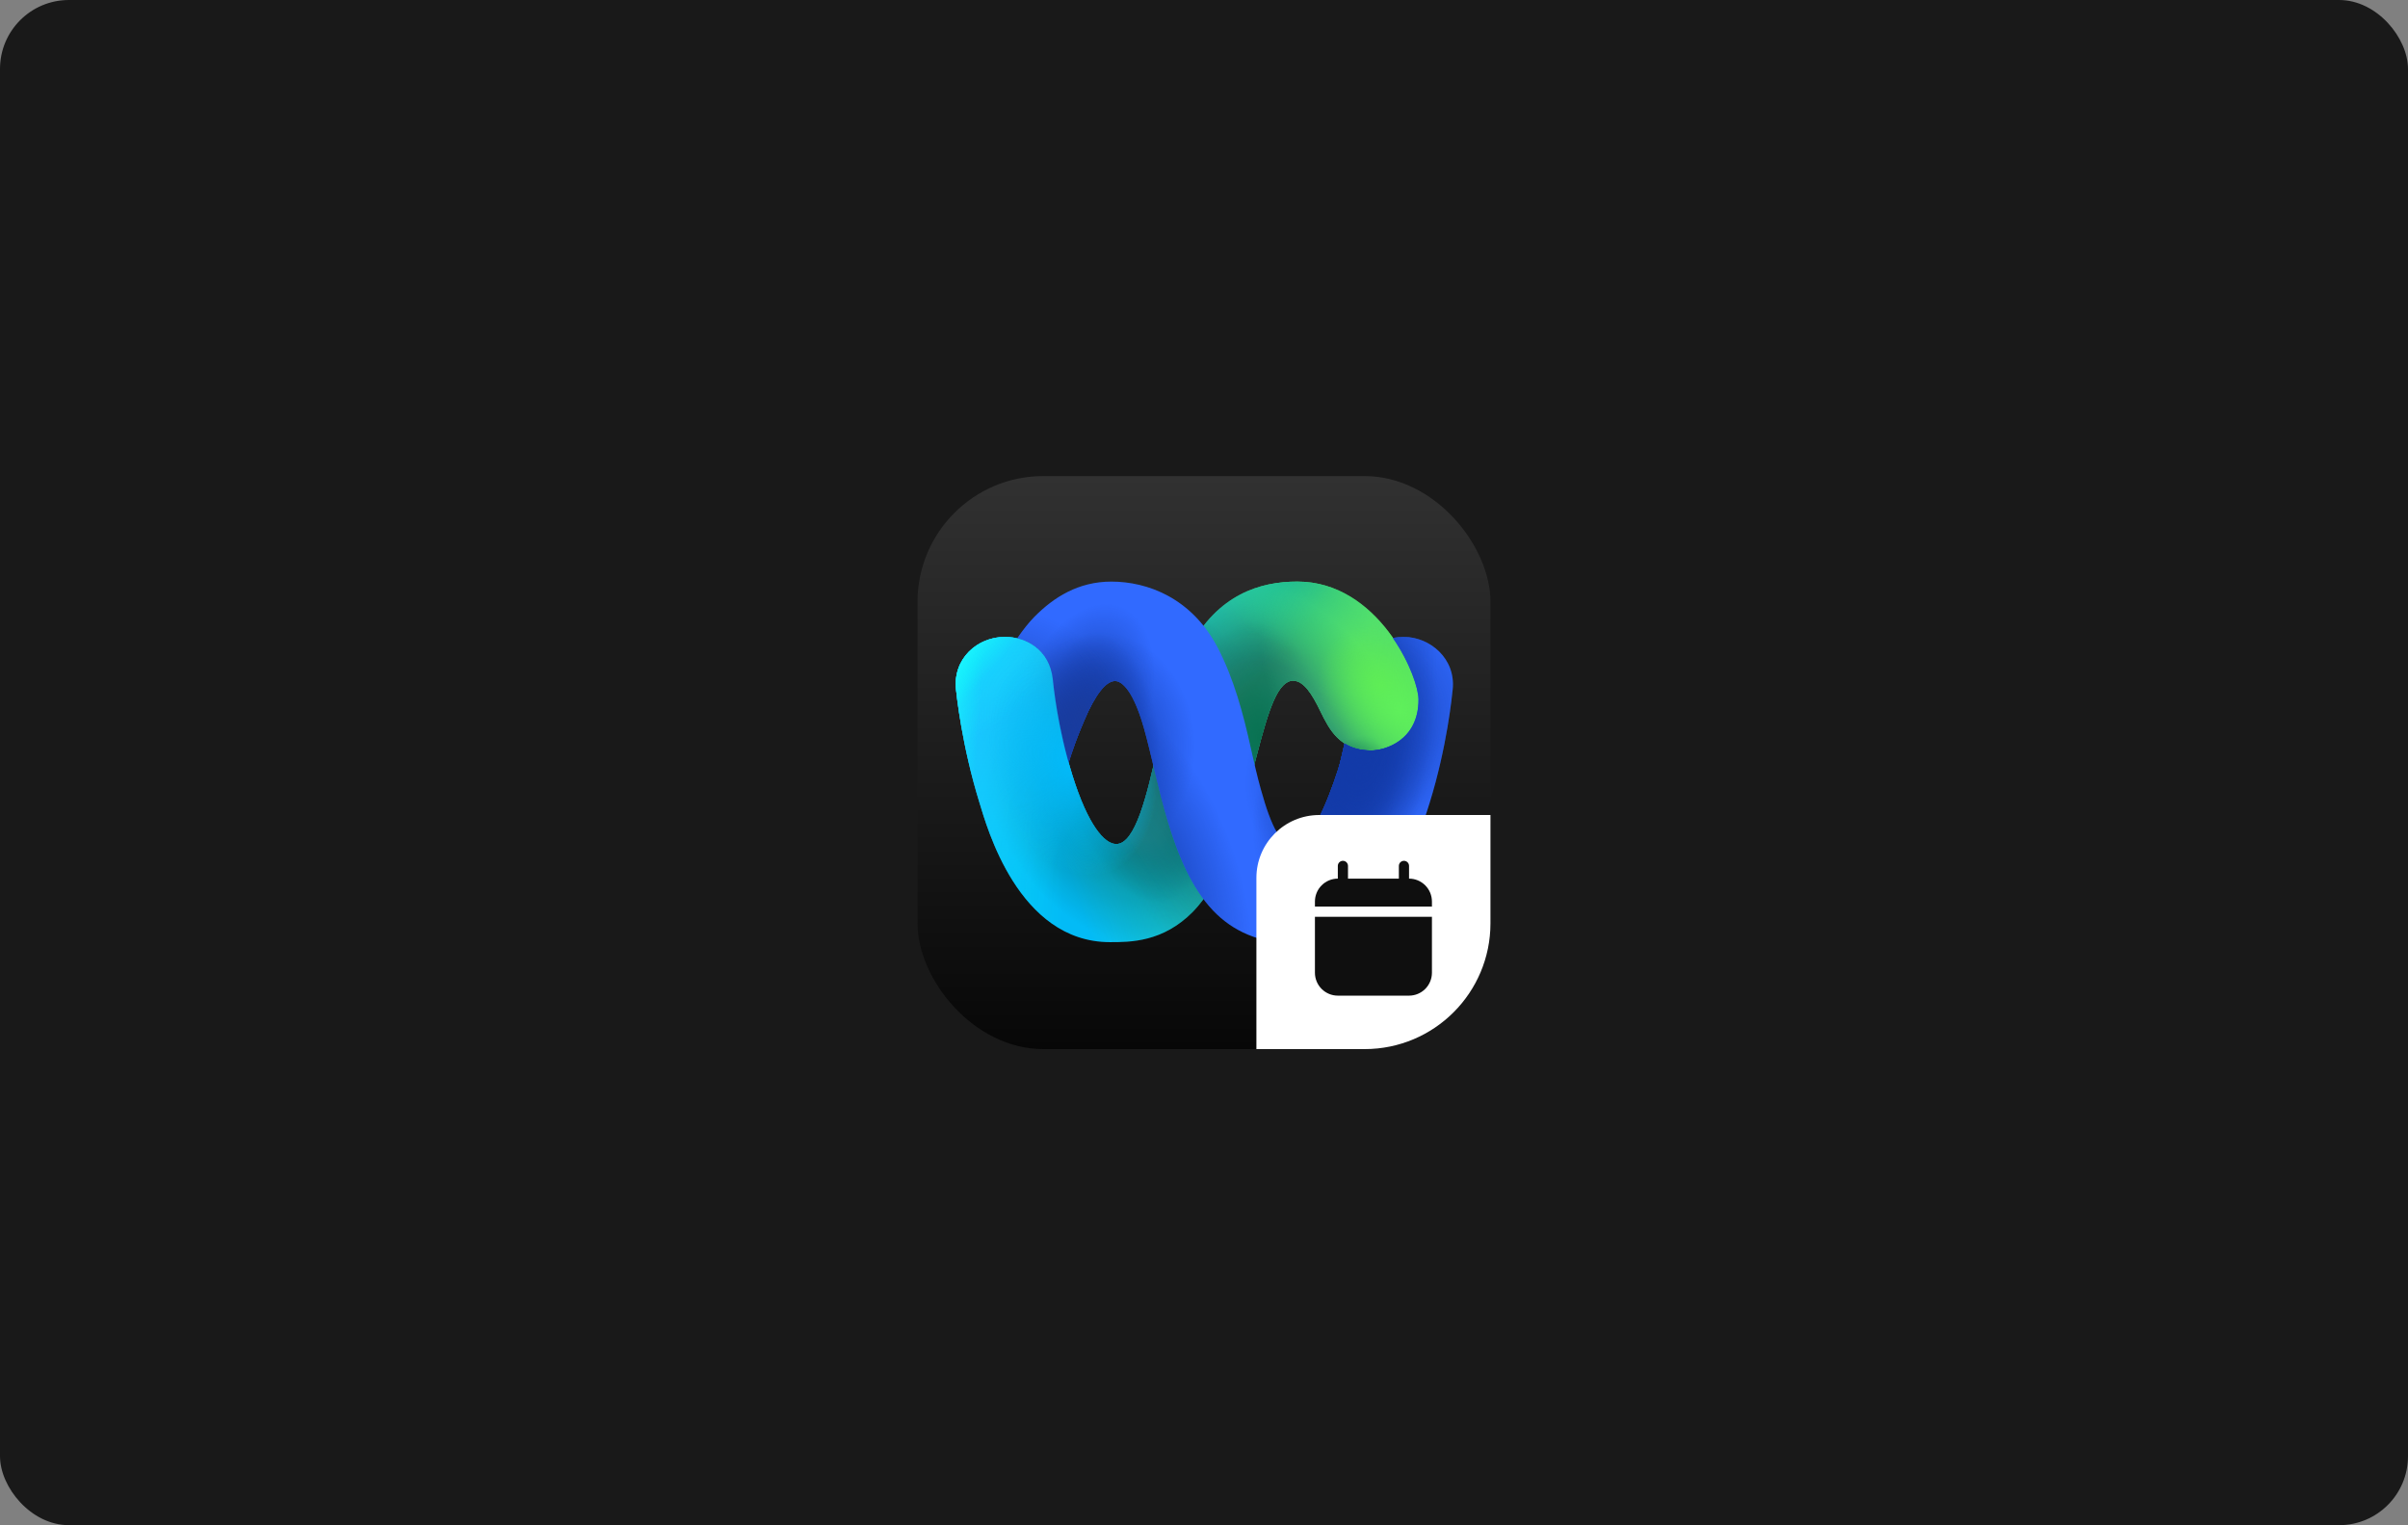 <svg width="559" height="354" viewBox="0 0 559 354" fill="none" xmlns="http://www.w3.org/2000/svg">
<rect x="0" y="0" width="559" height="354" fill="#808080" stroke="none"/>
<rect width="559" height="354" rx="16" fill="#191919"/>
<rect x="213" y="110.5" width="133" height="133" rx="29.195" fill="url(#paint0_linear_1821_6735)"/>
<g clip-path="url(#clip0_1821_6735)">
<path d="M257.682 218.676C236.309 218.676 229.034 191.645 227.404 186.387C223.311 173.183 222.066 161.289 221.935 160.04C221.175 152.838 226.951 147.826 233.291 147.826C238.092 147.826 243.663 150.699 244.401 157.671C244.529 158.844 245.505 168.958 248.957 179.978C252.56 191.479 256.383 195.902 259.135 195.902C263.58 195.902 266.292 184.485 268.69 173.614C270.456 165.605 272.366 157.534 276.135 150.366C282.694 137.894 292.604 134.991 301.166 134.991C319.94 134.991 329.335 156.743 329.335 162.378C329.335 171.796 321.654 174.198 318.325 174.198C311.044 174.198 308.575 169.319 306.498 165.043C304.629 161.195 302.677 157.996 300.154 157.996C299.324 157.996 298.556 158.416 297.845 159.139C291.573 165.514 289.47 198.863 276.93 211.61C269.977 218.676 262.413 218.676 257.682 218.676Z" fill="url(#paint1_linear_1821_6735)"/>
<path d="M257.682 218.676C236.309 218.676 229.034 191.645 227.404 186.387C223.311 173.183 222.066 161.289 221.935 160.04C221.175 152.838 226.951 147.826 233.291 147.826C238.092 147.826 243.663 150.699 244.401 157.671C244.529 158.844 245.505 168.958 248.957 179.978C252.56 191.479 256.383 195.902 259.135 195.902C263.58 195.902 266.292 184.485 268.69 173.614C270.456 165.605 272.366 157.534 276.135 150.366C282.694 137.894 292.604 134.991 301.166 134.991C319.94 134.991 329.335 156.743 329.335 162.378C329.335 171.796 321.654 174.198 318.325 174.198C311.044 174.198 308.575 169.319 306.498 165.043C304.629 161.195 302.677 157.996 300.154 157.996C299.324 157.996 298.556 158.416 297.845 159.139C291.573 165.514 289.47 198.863 276.93 211.61C269.977 218.676 262.413 218.676 257.682 218.676Z" fill="url(#paint2_radial_1821_6735)"/>
<path d="M257.682 218.676C236.309 218.676 229.034 191.645 227.404 186.387C223.311 173.183 222.066 161.289 221.935 160.04C221.175 152.838 226.951 147.826 233.291 147.826C238.092 147.826 243.663 150.699 244.401 157.671C244.529 158.844 245.505 168.958 248.957 179.978C252.56 191.479 256.383 195.902 259.135 195.902C263.58 195.902 266.292 184.485 268.69 173.614C270.456 165.605 272.366 157.534 276.135 150.366C282.694 137.894 292.604 134.991 301.166 134.991C319.94 134.991 329.335 156.743 329.335 162.378C329.335 171.796 321.654 174.198 318.325 174.198C311.044 174.198 308.575 169.319 306.498 165.043C304.629 161.195 302.677 157.996 300.154 157.996C299.324 157.996 298.556 158.416 297.845 159.139C291.573 165.514 289.47 198.863 276.93 211.61C269.977 218.676 262.413 218.676 257.682 218.676Z" fill="url(#paint3_radial_1821_6735)"/>
<path d="M257.682 218.676C236.309 218.676 229.034 191.645 227.404 186.387C223.311 173.183 222.066 161.289 221.935 160.04C221.175 152.838 226.951 147.826 233.291 147.826C238.092 147.826 243.663 150.699 244.401 157.671C244.529 158.844 245.505 168.958 248.957 179.978C252.56 191.479 256.383 195.902 259.135 195.902C263.58 195.902 266.292 184.485 268.69 173.614C270.456 165.605 272.366 157.534 276.135 150.366C282.694 137.894 292.604 134.991 301.166 134.991C319.94 134.991 329.335 156.743 329.335 162.378C329.335 171.796 321.654 174.198 318.325 174.198C311.044 174.198 308.575 169.319 306.498 165.043C304.629 161.195 302.677 157.996 300.154 157.996C299.324 157.996 298.556 158.416 297.845 159.139C291.573 165.514 289.47 198.863 276.93 211.61C269.977 218.676 262.413 218.676 257.682 218.676Z" fill="url(#paint4_radial_1821_6735)"/>
<path d="M257.682 218.676C236.309 218.676 229.034 191.645 227.404 186.387C223.311 173.183 222.066 161.289 221.935 160.04C221.175 152.838 226.951 147.826 233.291 147.826C238.092 147.826 243.663 150.699 244.401 157.671C244.529 158.844 245.505 168.958 248.957 179.978C252.56 191.479 256.383 195.902 259.135 195.902C263.58 195.902 266.292 184.485 268.69 173.614C270.456 165.605 272.366 157.534 276.135 150.366C282.694 137.894 292.604 134.991 301.166 134.991C319.94 134.991 329.335 156.743 329.335 162.378C329.335 171.796 321.654 174.198 318.325 174.198C311.044 174.198 308.575 169.319 306.498 165.043C304.629 161.195 302.677 157.996 300.154 157.996C299.324 157.996 298.556 158.416 297.845 159.139C291.573 165.514 289.47 198.863 276.93 211.61C269.977 218.676 262.413 218.676 257.682 218.676Z" fill="url(#paint5_radial_1821_6735)"/>
<path d="M257.682 218.676C236.309 218.676 229.034 191.645 227.404 186.387C223.311 173.183 222.066 161.289 221.935 160.04C221.175 152.838 226.951 147.826 233.291 147.826C238.092 147.826 243.663 150.699 244.401 157.671C244.529 158.844 245.505 168.958 248.957 179.978C252.56 191.479 256.383 195.902 259.135 195.902C263.58 195.902 266.292 184.485 268.69 173.614C270.456 165.605 272.366 157.534 276.135 150.366C282.694 137.894 292.604 134.991 301.166 134.991C319.94 134.991 329.335 156.743 329.335 162.378C329.335 171.796 321.654 174.198 318.325 174.198C311.044 174.198 308.575 169.319 306.498 165.043C304.629 161.195 302.677 157.996 300.154 157.996C299.324 157.996 298.556 158.416 297.845 159.139C291.573 165.514 289.47 198.863 276.93 211.61C269.977 218.676 262.413 218.676 257.682 218.676Z" fill="url(#paint6_radial_1821_6735)"/>
<path d="M257.682 218.676C236.309 218.676 229.034 191.645 227.404 186.387C223.311 173.183 222.066 161.289 221.935 160.04C221.175 152.838 226.951 147.826 233.291 147.826C238.092 147.826 243.663 150.699 244.401 157.671C244.529 158.844 245.505 168.958 248.957 179.978C252.56 191.479 256.383 195.902 259.135 195.902C263.58 195.902 266.292 184.485 268.69 173.614C270.456 165.605 272.366 157.534 276.135 150.366C282.694 137.894 292.604 134.991 301.166 134.991C319.94 134.991 329.335 156.743 329.335 162.378C329.335 171.796 321.654 174.198 318.325 174.198C311.044 174.198 308.575 169.319 306.498 165.043C304.629 161.195 302.677 157.996 300.154 157.996C299.324 157.996 298.556 158.416 297.845 159.139C291.573 165.514 289.47 198.863 276.93 211.61C269.977 218.676 262.413 218.676 257.682 218.676Z" fill="url(#paint7_radial_1821_6735)"/>
<path d="M257.682 218.676C236.309 218.676 229.034 191.645 227.404 186.387C223.311 173.183 222.066 161.289 221.935 160.04C221.175 152.838 226.951 147.826 233.291 147.826C238.092 147.826 243.663 150.699 244.401 157.671C244.529 158.844 245.505 168.958 248.957 179.978C252.56 191.479 256.383 195.902 259.135 195.902C263.58 195.902 266.292 184.485 268.69 173.614C270.456 165.605 272.366 157.534 276.135 150.366C282.694 137.894 292.604 134.991 301.166 134.991C319.94 134.991 329.335 156.743 329.335 162.378C329.335 171.796 321.654 174.198 318.325 174.198C311.044 174.198 308.575 169.319 306.498 165.043C304.629 161.195 302.677 157.996 300.154 157.996C299.324 157.996 298.556 158.416 297.845 159.139C291.573 165.514 289.47 198.863 276.93 211.61C269.977 218.676 262.413 218.676 257.682 218.676Z" fill="url(#paint8_linear_1821_6735)"/>
<path d="M257.682 218.676C236.309 218.676 229.034 191.645 227.404 186.387C223.311 173.183 222.066 161.289 221.935 160.04C221.175 152.838 226.951 147.826 233.291 147.826C238.092 147.826 243.663 150.699 244.401 157.671C244.529 158.844 245.505 168.958 248.957 179.978C252.56 191.479 256.383 195.902 259.135 195.902C263.58 195.902 266.292 184.485 268.69 173.614C270.456 165.605 272.366 157.534 276.135 150.366C282.694 137.894 292.604 134.991 301.166 134.991C319.94 134.991 329.335 156.743 329.335 162.378C329.335 171.796 321.654 174.198 318.325 174.198C311.044 174.198 308.575 169.319 306.498 165.043C304.629 161.195 302.677 157.996 300.154 157.996C299.324 157.996 298.556 158.416 297.845 159.139C291.573 165.514 289.47 198.863 276.93 211.61C269.977 218.676 262.413 218.676 257.682 218.676Z" fill="url(#paint9_radial_1821_6735)"/>
<path d="M301.167 134.991C292.606 134.991 282.695 137.894 276.137 150.366C272.367 157.534 270.458 165.605 268.691 173.614C268.11 176.25 267.51 178.917 266.872 181.446V217.683C270.111 216.767 273.592 215.003 276.931 211.61C289.471 198.863 291.575 165.514 297.847 159.139C298.557 158.416 299.326 157.996 300.155 157.996C302.678 157.996 304.63 161.195 306.499 165.043C308.577 169.319 311.045 174.198 318.327 174.198C321.656 174.198 329.337 171.796 329.337 162.378C329.337 156.743 319.941 134.991 301.167 134.991Z" fill="url(#paint10_radial_1821_6735)"/>
<path d="M257.682 218.676C236.309 218.676 229.034 191.645 227.404 186.387C223.311 173.183 222.066 161.289 221.935 160.04C221.175 152.838 226.951 147.826 233.291 147.826C238.092 147.826 243.663 150.699 244.401 157.671C244.529 158.844 245.505 168.958 248.957 179.978C252.56 191.479 256.383 195.902 259.135 195.902C263.58 195.902 266.292 184.485 268.69 173.614C270.456 165.605 272.366 157.534 276.135 150.366C282.694 137.894 292.604 134.991 301.166 134.991C319.94 134.991 329.335 156.743 329.335 162.378C329.335 171.796 321.654 174.198 318.325 174.198C311.044 174.198 308.575 169.319 306.498 165.043C304.629 161.195 302.677 157.996 300.154 157.996C299.324 157.996 298.556 158.416 297.845 159.139C291.573 165.514 289.47 198.863 276.93 211.61C269.977 218.676 262.413 218.676 257.682 218.676Z" fill="url(#paint11_radial_1821_6735)"/>
<path d="M257.682 218.676C236.309 218.676 229.034 191.645 227.404 186.387C223.311 173.183 222.066 161.289 221.935 160.04C221.175 152.838 226.951 147.826 233.291 147.826C238.092 147.826 243.663 150.699 244.401 157.671C244.529 158.844 245.505 168.958 248.957 179.978C252.56 191.479 256.383 195.902 259.135 195.902C263.58 195.902 266.292 184.485 268.69 173.614C270.456 165.605 272.366 157.534 276.135 150.366C282.694 137.894 292.604 134.991 301.166 134.991C319.94 134.991 329.335 156.743 329.335 162.378C329.335 171.796 321.654 174.198 318.325 174.198C311.044 174.198 308.575 169.319 306.498 165.043C304.629 161.195 302.677 157.996 300.154 157.996C299.324 157.996 298.556 158.416 297.845 159.139C291.573 165.514 289.47 198.863 276.93 211.61C269.977 218.676 262.413 218.676 257.682 218.676Z" fill="url(#paint12_radial_1821_6735)"/>
<path d="M257.682 218.676C236.309 218.676 229.034 191.645 227.404 186.387C223.311 173.183 222.066 161.289 221.935 160.04C221.175 152.838 226.951 147.826 233.291 147.826C238.092 147.826 243.663 150.699 244.401 157.671C244.529 158.844 245.505 168.958 248.957 179.978C252.56 191.479 256.383 195.902 259.135 195.902C263.58 195.902 266.292 184.485 268.69 173.614C270.456 165.605 272.366 157.534 276.135 150.366C282.694 137.894 292.604 134.991 301.166 134.991C319.94 134.991 329.335 156.743 329.335 162.378C329.335 171.796 321.654 174.198 318.325 174.198C311.044 174.198 308.575 169.319 306.498 165.043C304.629 161.195 302.677 157.996 300.154 157.996C299.324 157.996 298.556 158.416 297.845 159.139C291.573 165.514 289.47 198.863 276.93 211.61C269.977 218.676 262.413 218.676 257.682 218.676Z" fill="url(#paint13_radial_1821_6735)"/>
<path d="M257.682 218.676C236.309 218.676 229.034 191.645 227.404 186.387C223.311 173.183 222.066 161.289 221.935 160.04C221.175 152.838 226.951 147.826 233.291 147.826C238.092 147.826 243.663 150.699 244.401 157.671C244.529 158.844 245.505 168.958 248.957 179.978C252.56 191.479 256.383 195.902 259.135 195.902C263.58 195.902 266.292 184.485 268.69 173.614C270.456 165.605 272.366 157.534 276.135 150.366C282.694 137.894 292.604 134.991 301.166 134.991C319.94 134.991 329.335 156.743 329.335 162.378C329.335 171.796 321.654 174.198 318.325 174.198C311.044 174.198 308.575 169.319 306.498 165.043C304.629 161.195 302.677 157.996 300.154 157.996C299.324 157.996 298.556 158.416 297.845 159.139C291.573 165.514 289.47 198.863 276.93 211.61C269.977 218.676 262.413 218.676 257.682 218.676Z" fill="url(#paint14_radial_1821_6735)"/>
<path d="M257.682 218.676C236.309 218.676 229.034 191.645 227.404 186.387C223.311 173.183 222.066 161.289 221.935 160.04C221.175 152.838 226.951 147.826 233.291 147.826C238.092 147.826 243.663 150.699 244.401 157.671C244.529 158.844 245.505 168.958 248.957 179.978C252.56 191.479 256.383 195.902 259.135 195.902C263.58 195.902 266.292 184.485 268.69 173.614C270.456 165.605 272.366 157.534 276.135 150.366C282.694 137.894 292.604 134.991 301.166 134.991C319.94 134.991 329.335 156.743 329.335 162.378C329.335 171.796 321.654 174.198 318.325 174.198C311.044 174.198 308.575 169.319 306.498 165.043C304.629 161.195 302.677 157.996 300.154 157.996C299.324 157.996 298.556 158.416 297.845 159.139C291.573 165.514 289.47 198.863 276.93 211.61C269.977 218.676 262.413 218.676 257.682 218.676Z" fill="url(#paint15_radial_1821_6735)"/>
<path d="M325.874 147.826C325.028 147.826 324.176 147.905 323.342 148.07C327.31 153.792 329.296 159.787 329.296 162.377C329.296 171.795 321.614 174.197 318.285 174.197C315.687 174.197 313.702 173.576 312.129 172.583C312.114 172.642 312.1 172.7 312.085 172.759C311.617 174.628 311.248 176.674 310.609 178.665C309.38 182.492 307.722 186.865 305.951 190.248C304.043 193.895 302.154 196.029 299.902 195.917C297.341 195.79 295.264 192.489 292.683 183.159C291.851 180.151 291.08 176.853 290.366 173.614C288.595 165.581 286.42 157.504 282.702 150.366C276.629 138.707 266.27 134.991 257.999 134.991C250.329 134.991 244.599 138.623 240.097 143.198C238.853 144.463 237.494 146.166 236.129 148.168C240.056 149.114 243.768 152.069 244.361 157.671C244.478 158.738 245.297 167.221 248.05 177.05C248.84 174.586 249.992 170.936 252.667 165.043C253.978 162.343 255.162 160.564 256.229 159.479C257.209 158.483 258.09 158.072 258.884 158.072C259.741 158.072 262.664 158.856 265.51 168.844C269.04 181.229 271.667 200.94 281.675 211.405C286.09 216.022 292.267 219.009 300.829 219.009C308.341 219.009 314.604 215.7 319.069 211.098C326.412 203.53 330.435 191.017 331.87 186.387C335.953 173.214 337.097 161.301 337.23 160.04C337.99 152.838 331.923 147.826 325.874 147.826Z" fill="#316AFF"/>
<path d="M325.874 147.826C325.028 147.826 324.176 147.905 323.342 148.07C327.31 153.792 329.296 159.787 329.296 162.377C329.296 171.795 321.614 174.197 318.285 174.197C315.687 174.197 313.702 173.576 312.129 172.583C312.114 172.642 312.1 172.7 312.085 172.759C311.617 174.628 311.248 176.674 310.609 178.665C309.38 182.492 307.722 186.865 305.951 190.248C304.043 193.895 302.154 196.029 299.902 195.917C297.341 195.79 295.264 192.489 292.683 183.159C291.851 180.151 291.08 176.853 290.366 173.614C288.595 165.581 286.42 157.504 282.702 150.366C276.629 138.707 266.27 134.991 257.999 134.991C250.329 134.991 244.599 138.623 240.097 143.198C238.853 144.463 237.494 146.166 236.129 148.168C240.056 149.114 243.768 152.069 244.361 157.671C244.478 158.738 245.297 167.221 248.05 177.05C248.84 174.586 249.992 170.936 252.667 165.043C253.978 162.343 255.162 160.564 256.229 159.479C257.209 158.483 258.09 158.072 258.884 158.072C259.741 158.072 262.664 158.856 265.51 168.844C269.04 181.229 271.667 200.94 281.675 211.405C286.09 216.022 292.267 219.009 300.829 219.009C308.341 219.009 314.604 215.7 319.069 211.098C326.412 203.53 330.435 191.017 331.87 186.387C335.953 173.214 337.097 161.301 337.23 160.04C337.99 152.838 331.923 147.826 325.874 147.826Z" fill="url(#paint16_radial_1821_6735)"/>
<path d="M325.874 147.826C325.028 147.826 324.176 147.905 323.342 148.07C327.31 153.792 329.296 159.787 329.296 162.377C329.296 171.795 321.614 174.197 318.285 174.197C315.687 174.197 313.702 173.576 312.129 172.583C312.114 172.642 312.1 172.7 312.085 172.759C311.617 174.628 311.248 176.674 310.609 178.665C309.38 182.492 307.722 186.865 305.951 190.248C304.043 193.895 302.154 196.029 299.902 195.917C297.341 195.79 295.264 192.489 292.683 183.159C291.851 180.151 291.08 176.853 290.366 173.614C288.595 165.581 286.42 157.504 282.702 150.366C276.629 138.707 266.27 134.991 257.999 134.991C250.329 134.991 244.599 138.623 240.097 143.198C238.853 144.463 237.494 146.166 236.129 148.168C240.056 149.114 243.768 152.069 244.361 157.671C244.478 158.738 245.297 167.221 248.05 177.05C248.84 174.586 249.992 170.936 252.667 165.043C253.978 162.343 255.162 160.564 256.229 159.479C257.209 158.483 258.09 158.072 258.884 158.072C259.741 158.072 262.664 158.856 265.51 168.844C269.04 181.229 271.667 200.94 281.675 211.405C286.09 216.022 292.267 219.009 300.829 219.009C308.341 219.009 314.604 215.7 319.069 211.098C326.412 203.53 330.435 191.017 331.87 186.387C335.953 173.214 337.097 161.301 337.23 160.04C337.99 152.838 331.923 147.826 325.874 147.826Z" fill="url(#paint17_radial_1821_6735)"/>
<path d="M325.874 147.826C325.028 147.826 324.176 147.905 323.342 148.07C327.31 153.792 329.296 159.787 329.296 162.377C329.296 171.795 321.614 174.197 318.285 174.197C315.687 174.197 313.702 173.576 312.129 172.583C312.114 172.642 312.1 172.7 312.085 172.759C311.617 174.628 311.248 176.674 310.609 178.665C309.38 182.492 307.722 186.865 305.951 190.248C304.043 193.895 302.154 196.029 299.902 195.917C297.341 195.79 295.264 192.489 292.683 183.159C291.851 180.151 291.08 176.853 290.366 173.614C288.595 165.581 286.42 157.504 282.702 150.366C276.629 138.707 266.27 134.991 257.999 134.991C250.329 134.991 244.599 138.623 240.097 143.198C238.853 144.463 237.494 146.166 236.129 148.168C240.056 149.114 243.768 152.069 244.361 157.671C244.478 158.738 245.297 167.221 248.05 177.05C248.84 174.586 249.992 170.936 252.667 165.043C253.978 162.343 255.162 160.564 256.229 159.479C257.209 158.483 258.09 158.072 258.884 158.072C259.741 158.072 262.664 158.856 265.51 168.844C269.04 181.229 271.667 200.94 281.675 211.405C286.09 216.022 292.267 219.009 300.829 219.009C308.341 219.009 314.604 215.7 319.069 211.098C326.412 203.53 330.435 191.017 331.87 186.387C335.953 173.214 337.097 161.301 337.23 160.04C337.99 152.838 331.923 147.826 325.874 147.826Z" fill="url(#paint18_radial_1821_6735)"/>
<path d="M325.874 147.826C325.028 147.826 324.176 147.905 323.342 148.07C327.31 153.792 329.296 159.787 329.296 162.377C329.296 171.795 321.614 174.197 318.285 174.197C315.687 174.197 313.702 173.576 312.129 172.583C312.114 172.642 312.1 172.7 312.085 172.759C311.617 174.628 311.248 176.674 310.609 178.665C309.38 182.492 307.722 186.865 305.951 190.248C304.043 193.895 302.154 196.029 299.902 195.917C297.341 195.79 295.264 192.489 292.683 183.159C291.851 180.151 291.08 176.853 290.366 173.614C288.595 165.581 286.42 157.504 282.702 150.366C276.629 138.707 266.27 134.991 257.999 134.991C250.329 134.991 244.599 138.623 240.097 143.198C238.853 144.463 237.494 146.166 236.129 148.168C240.056 149.114 243.768 152.069 244.361 157.671C244.478 158.738 245.297 167.221 248.05 177.05C248.84 174.586 249.992 170.936 252.667 165.043C253.978 162.343 255.162 160.564 256.229 159.479C257.209 158.483 258.09 158.072 258.884 158.072C259.741 158.072 262.664 158.856 265.51 168.844C269.04 181.229 271.667 200.94 281.675 211.405C286.09 216.022 292.267 219.009 300.829 219.009C308.341 219.009 314.604 215.7 319.069 211.098C326.412 203.53 330.435 191.017 331.87 186.387C335.953 173.214 337.097 161.301 337.23 160.04C337.99 152.838 331.923 147.826 325.874 147.826Z" fill="url(#paint19_radial_1821_6735)"/>
<path d="M325.874 147.826C325.028 147.826 324.176 147.905 323.342 148.07C327.31 153.792 329.296 159.787 329.296 162.377C329.296 171.795 321.614 174.197 318.285 174.197C315.687 174.197 313.702 173.576 312.129 172.583C312.114 172.642 312.1 172.7 312.085 172.759C311.617 174.628 311.248 176.674 310.609 178.665C309.38 182.492 307.722 186.865 305.951 190.248C304.043 193.895 302.154 196.029 299.902 195.917C297.341 195.79 295.264 192.489 292.683 183.159C291.851 180.151 291.08 176.853 290.366 173.614C288.595 165.581 286.42 157.504 282.702 150.366C276.629 138.707 266.27 134.991 257.999 134.991C250.329 134.991 244.599 138.623 240.097 143.198C238.853 144.463 237.494 146.166 236.129 148.168C240.056 149.114 243.768 152.069 244.361 157.671C244.478 158.738 245.297 167.221 248.05 177.05C248.84 174.586 249.992 170.936 252.667 165.043C253.978 162.343 255.162 160.564 256.229 159.479C257.209 158.483 258.09 158.072 258.884 158.072C259.741 158.072 262.664 158.856 265.51 168.844C269.04 181.229 271.667 200.94 281.675 211.405C286.09 216.022 292.267 219.009 300.829 219.009C308.341 219.009 314.604 215.7 319.069 211.098C326.412 203.53 330.435 191.017 331.87 186.387C335.953 173.214 337.097 161.301 337.23 160.04C337.99 152.838 331.923 147.826 325.874 147.826Z" fill="url(#paint20_radial_1821_6735)"/>
<path d="M325.874 147.826C325.028 147.826 324.176 147.905 323.342 148.07C327.31 153.792 329.296 159.787 329.296 162.377C329.296 171.795 321.614 174.197 318.285 174.197C315.687 174.197 313.702 173.576 312.129 172.583C312.114 172.642 312.1 172.7 312.085 172.759C311.617 174.628 311.248 176.674 310.609 178.665C309.38 182.492 307.722 186.865 305.951 190.248C304.043 193.895 302.154 196.029 299.902 195.917C297.341 195.79 295.264 192.489 292.683 183.159C291.851 180.151 291.08 176.853 290.366 173.614C288.595 165.581 286.42 157.504 282.702 150.366C276.629 138.707 266.27 134.991 257.999 134.991C250.329 134.991 244.599 138.623 240.097 143.198C238.853 144.463 237.494 146.166 236.129 148.168C240.056 149.114 243.768 152.069 244.361 157.671C244.478 158.738 245.297 167.221 248.05 177.05C248.84 174.586 249.992 170.936 252.667 165.043C253.978 162.343 255.162 160.564 256.229 159.479C257.209 158.483 258.09 158.072 258.884 158.072C259.741 158.072 262.664 158.856 265.51 168.844C269.04 181.229 271.667 200.94 281.675 211.405C286.09 216.022 292.267 219.009 300.829 219.009C308.341 219.009 314.604 215.7 319.069 211.098C326.412 203.53 330.435 191.017 331.87 186.387C335.953 173.214 337.097 161.301 337.23 160.04C337.99 152.838 331.923 147.826 325.874 147.826Z" fill="url(#paint21_radial_1821_6735)"/>
<path d="M325.874 147.826C325.028 147.826 324.176 147.905 323.342 148.07C327.31 153.792 329.296 159.787 329.296 162.377C329.296 171.795 321.614 174.197 318.285 174.197C315.687 174.197 313.702 173.576 312.129 172.583C312.114 172.642 312.1 172.7 312.085 172.759C311.617 174.628 311.248 176.674 310.609 178.665C309.38 182.492 307.722 186.865 305.951 190.248C304.043 193.895 302.154 196.029 299.902 195.917C297.341 195.79 295.264 192.489 292.683 183.159C291.851 180.151 291.08 176.853 290.366 173.614C288.595 165.581 286.42 157.504 282.702 150.366C276.629 138.707 266.27 134.991 257.999 134.991C250.329 134.991 244.599 138.623 240.097 143.198C238.853 144.463 237.494 146.166 236.129 148.168C240.056 149.114 243.768 152.069 244.361 157.671C244.478 158.738 245.297 167.221 248.05 177.05C248.84 174.586 249.992 170.936 252.667 165.043C253.978 162.343 255.162 160.564 256.229 159.479C257.209 158.483 258.09 158.072 258.884 158.072C259.741 158.072 262.664 158.856 265.51 168.844C269.04 181.229 271.667 200.94 281.675 211.405C286.09 216.022 292.267 219.009 300.829 219.009C308.341 219.009 314.604 215.7 319.069 211.098C326.412 203.53 330.435 191.017 331.87 186.387C335.953 173.214 337.097 161.301 337.23 160.04C337.99 152.838 331.923 147.826 325.874 147.826Z" fill="url(#paint22_radial_1821_6735)"/>
<path d="M325.874 147.826C325.028 147.826 324.176 147.905 323.342 148.07C327.31 153.792 329.296 159.787 329.296 162.377C329.296 171.795 321.614 174.197 318.285 174.197C315.687 174.197 313.702 173.576 312.129 172.583C312.114 172.642 312.1 172.7 312.085 172.759C311.617 174.628 311.248 176.674 310.609 178.665C309.38 182.492 307.722 186.865 305.951 190.248C304.043 193.895 302.154 196.029 299.902 195.917C297.341 195.79 295.264 192.489 292.683 183.159C291.851 180.151 291.08 176.853 290.366 173.614C288.595 165.581 286.42 157.504 282.702 150.366C276.629 138.707 266.27 134.991 257.999 134.991C250.329 134.991 244.599 138.623 240.097 143.198C238.853 144.463 237.494 146.166 236.129 148.168C240.056 149.114 243.768 152.069 244.361 157.671C244.478 158.738 245.297 167.221 248.05 177.05C248.84 174.586 249.992 170.936 252.667 165.043C253.978 162.343 255.162 160.564 256.229 159.479C257.209 158.483 258.09 158.072 258.884 158.072C259.741 158.072 262.664 158.856 265.51 168.844C269.04 181.229 271.667 200.94 281.675 211.405C286.09 216.022 292.267 219.009 300.829 219.009C308.341 219.009 314.604 215.7 319.069 211.098C326.412 203.53 330.435 191.017 331.87 186.387C335.953 173.214 337.097 161.301 337.23 160.04C337.99 152.838 331.923 147.826 325.874 147.826Z" fill="url(#paint23_radial_1821_6735)"/>
<path d="M325.874 147.826C325.028 147.826 324.176 147.905 323.342 148.07C327.31 153.792 329.296 159.787 329.296 162.377C329.296 171.795 321.614 174.197 318.285 174.197C315.687 174.197 313.702 173.576 312.129 172.583C312.114 172.642 312.1 172.7 312.085 172.759C311.617 174.628 311.248 176.674 310.609 178.665C309.38 182.492 307.722 186.865 305.951 190.248C304.043 193.895 302.154 196.029 299.902 195.917C297.341 195.79 295.264 192.489 292.683 183.159C291.851 180.151 291.08 176.853 290.366 173.614C288.595 165.581 286.42 157.504 282.702 150.366C276.629 138.707 266.27 134.991 257.999 134.991C250.329 134.991 244.599 138.623 240.097 143.198C238.853 144.463 237.494 146.166 236.129 148.168C240.056 149.114 243.768 152.069 244.361 157.671C244.478 158.738 245.297 167.221 248.05 177.05C248.84 174.586 249.992 170.936 252.667 165.043C253.978 162.343 255.162 160.564 256.229 159.479C257.209 158.483 258.09 158.072 258.884 158.072C259.741 158.072 262.664 158.856 265.51 168.844C269.04 181.229 271.667 200.94 281.675 211.405C286.09 216.022 292.267 219.009 300.829 219.009C308.341 219.009 314.604 215.7 319.069 211.098C326.412 203.53 330.435 191.017 331.87 186.387C335.953 173.214 337.097 161.301 337.23 160.04C337.99 152.838 331.923 147.826 325.874 147.826Z" fill="url(#paint24_radial_1821_6735)"/>
<path d="M325.874 147.826C325.028 147.826 324.176 147.905 323.342 148.07C327.31 153.792 329.296 159.787 329.296 162.377C329.296 171.795 321.614 174.197 318.285 174.197C315.687 174.197 313.702 173.576 312.129 172.583C312.114 172.642 312.1 172.7 312.085 172.759C311.617 174.628 311.248 176.674 310.609 178.665C309.38 182.492 307.722 186.865 305.951 190.248C304.043 193.895 302.154 196.029 299.902 195.917C297.341 195.79 295.264 192.489 292.683 183.159C291.851 180.151 291.08 176.853 290.366 173.614C288.595 165.581 286.42 157.504 282.702 150.366C276.629 138.707 266.27 134.991 257.999 134.991C250.329 134.991 244.599 138.623 240.097 143.198C238.853 144.463 237.494 146.166 236.129 148.168C240.056 149.114 243.768 152.069 244.361 157.671C244.478 158.738 245.297 167.221 248.05 177.05C248.84 174.586 249.992 170.936 252.667 165.043C253.978 162.343 255.162 160.564 256.229 159.479C257.209 158.483 258.09 158.072 258.884 158.072C259.741 158.072 262.664 158.856 265.51 168.844C269.04 181.229 271.667 200.94 281.675 211.405C286.09 216.022 292.267 219.009 300.829 219.009C308.341 219.009 314.604 215.7 319.069 211.098C326.412 203.53 330.435 191.017 331.87 186.387C335.953 173.214 337.097 161.301 337.23 160.04C337.99 152.838 331.923 147.826 325.874 147.826Z" fill="url(#paint25_radial_1821_6735)"/>
<path d="M257.682 218.676C236.309 218.676 229.034 191.645 227.404 186.387C223.311 173.183 222.066 161.289 221.935 160.04C221.175 152.838 226.951 147.826 233.291 147.826C238.092 147.826 243.663 150.699 244.401 157.671C244.529 158.844 245.505 168.958 248.957 179.978C252.56 191.479 256.383 195.902 259.135 195.902C263.58 195.902 266.292 184.485 268.69 173.614C270.456 165.605 272.366 157.534 276.135 150.366C282.694 137.894 292.604 134.991 301.166 134.991C319.94 134.991 329.335 156.743 329.335 162.378C329.335 171.796 321.654 174.198 318.325 174.198C311.044 174.198 308.575 169.319 306.498 165.043C304.629 161.195 302.677 157.996 300.154 157.996C299.324 157.996 298.556 158.416 297.845 159.139C291.573 165.514 289.47 198.863 276.93 211.61C269.977 218.676 262.413 218.676 257.682 218.676Z" fill="url(#paint26_linear_1821_6735)"/>
<path d="M257.682 218.676C236.309 218.676 229.034 191.645 227.404 186.387C223.311 173.183 222.066 161.289 221.935 160.04C221.175 152.838 226.951 147.826 233.291 147.826C238.092 147.826 243.663 150.699 244.401 157.671C244.529 158.844 245.505 168.958 248.957 179.978C252.56 191.479 256.383 195.902 259.135 195.902C263.58 195.902 266.292 184.485 268.69 173.614C270.456 165.605 272.366 157.534 276.135 150.366C282.694 137.894 292.604 134.991 301.166 134.991C319.94 134.991 329.335 156.743 329.335 162.378C329.335 171.796 321.654 174.198 318.325 174.198C311.044 174.198 308.575 169.319 306.498 165.043C304.629 161.195 302.677 157.996 300.154 157.996C299.324 157.996 298.556 158.416 297.845 159.139C291.573 165.514 289.47 198.863 276.93 211.61C269.977 218.676 262.413 218.676 257.682 218.676Z" fill="url(#paint27_radial_1821_6735)"/>
<path d="M257.682 218.676C236.309 218.676 229.034 191.645 227.404 186.387C223.311 173.183 222.066 161.289 221.935 160.04C221.175 152.838 226.951 147.826 233.291 147.826C238.092 147.826 243.663 150.699 244.401 157.671C244.529 158.844 245.505 168.958 248.957 179.978C252.56 191.479 256.383 195.902 259.135 195.902C263.58 195.902 266.292 184.485 268.69 173.614C270.456 165.605 272.366 157.534 276.135 150.366C282.694 137.894 292.604 134.991 301.166 134.991C319.94 134.991 329.335 156.743 329.335 162.378C329.335 171.796 321.654 174.198 318.325 174.198C311.044 174.198 308.575 169.319 306.498 165.043C304.629 161.195 302.677 157.996 300.154 157.996C299.324 157.996 298.556 158.416 297.845 159.139C291.573 165.514 289.47 198.863 276.93 211.61C269.977 218.676 262.413 218.676 257.682 218.676Z" fill="url(#paint28_linear_1821_6735)"/>
<path d="M257.682 218.676C236.309 218.676 229.034 191.645 227.404 186.387C223.311 173.183 222.066 161.289 221.935 160.04C221.175 152.838 226.951 147.826 233.291 147.826C238.092 147.826 243.663 150.699 244.401 157.671C244.529 158.844 245.505 168.958 248.957 179.978C252.56 191.479 256.383 195.902 259.135 195.902C263.58 195.902 266.292 184.485 268.69 173.614C270.456 165.605 272.366 157.534 276.135 150.366C282.694 137.894 292.604 134.991 301.166 134.991C319.94 134.991 329.335 156.743 329.335 162.378C329.335 171.796 321.654 174.198 318.325 174.198C311.044 174.198 308.575 169.319 306.498 165.043C304.629 161.195 302.677 157.996 300.154 157.996C299.324 157.996 298.556 158.416 297.845 159.139C291.573 165.514 289.47 198.863 276.93 211.61C269.977 218.676 262.413 218.676 257.682 218.676Z" fill="url(#paint29_linear_1821_6735)"/>
<path d="M257.682 218.676C236.309 218.676 229.034 191.645 227.404 186.387C223.311 173.183 222.066 161.289 221.935 160.04C221.175 152.838 226.951 147.826 233.291 147.826C238.092 147.826 243.663 150.699 244.401 157.671C244.529 158.844 245.505 168.958 248.957 179.978C252.56 191.479 256.383 195.902 259.135 195.902C263.58 195.902 266.292 184.485 268.69 173.614C270.456 165.605 272.366 157.534 276.135 150.366C282.694 137.894 292.604 134.991 301.166 134.991C319.94 134.991 329.335 156.743 329.335 162.378C329.335 171.796 321.654 174.198 318.325 174.198C311.044 174.198 308.575 169.319 306.498 165.043C304.629 161.195 302.677 157.996 300.154 157.996C299.324 157.996 298.556 158.416 297.845 159.139C291.573 165.514 289.47 198.863 276.93 211.61C269.977 218.676 262.413 218.676 257.682 218.676Z" fill="url(#paint30_radial_1821_6735)"/>
</g>
<path d="M291.664 203.762C291.664 195.7 298.2 189.165 306.262 189.165H346V214.305C346 230.429 332.929 243.5 316.805 243.5H291.664V203.762Z" fill="white"/>
<path d="M305.251 212.791V225.78C305.253 227.189 305.813 228.539 306.809 229.536C307.806 230.532 309.157 231.092 310.566 231.094H327.099C328.508 231.092 329.859 230.532 330.856 229.536C331.852 228.539 332.412 227.189 332.414 225.78V212.781C332.396 212.782 332.381 212.791 332.363 212.791H305.251Z" fill="#0F0F0F"/>
<path d="M327.099 203.931V200.98C327.099 200.667 326.975 200.367 326.754 200.145C326.532 199.924 326.232 199.799 325.918 199.799C325.605 199.799 325.305 199.924 325.083 200.145C324.862 200.367 324.737 200.667 324.737 200.98V203.931H312.928V200.98C312.928 200.667 312.803 200.367 312.582 200.145C312.36 199.924 312.06 199.799 311.747 199.799C311.433 199.799 311.133 199.924 310.912 200.145C310.69 200.367 310.566 200.667 310.566 200.98V203.931C309.157 203.933 307.806 204.493 306.809 205.49C305.813 206.486 305.253 207.837 305.251 209.246V210.429H332.363C332.381 210.429 332.396 210.439 332.414 210.44V209.246C332.412 207.837 331.852 206.486 330.856 205.49C329.859 204.493 328.508 203.933 327.099 203.931Z" fill="#0F0F0F"/>
<defs>
<linearGradient id="paint0_linear_1821_6735" x1="279.5" y1="110.5" x2="279.5" y2="243.5" gradientUnits="userSpaceOnUse">
<stop stop-color="#313131"/>
<stop offset="1" stop-color="#070707"/>
<stop offset="1" stop-color="#020202"/>
</linearGradient>
<linearGradient id="paint1_linear_1821_6735" x1="317.641" y1="159.544" x2="242.138" y2="184.306" gradientUnits="userSpaceOnUse">
<stop stop-color="#5CEE64"/>
<stop offset="1" stop-color="#00BBFF"/>
</linearGradient>
<radialGradient id="paint2_radial_1821_6735" cx="0" cy="0" r="1" gradientUnits="userSpaceOnUse" gradientTransform="translate(265.802 179.619) rotate(-120.86) scale(49.462 41.523)">
<stop stop-color="#007383"/>
<stop offset="0.408" stop-color="#00717E" stop-opacity="0.75"/>
<stop offset="0.874" stop-color="#007281" stop-opacity="0"/>
</radialGradient>
<radialGradient id="paint3_radial_1821_6735" cx="0" cy="0" r="1" gradientUnits="userSpaceOnUse" gradientTransform="translate(298.3 170.415) rotate(-126.734) scale(40.339 26.505)">
<stop stop-color="#218970"/>
<stop offset="0.46" stop-color="#267E6A"/>
<stop offset="1" stop-color="#026C51" stop-opacity="0"/>
</radialGradient>
<radialGradient id="paint4_radial_1821_6735" cx="0" cy="0" r="1" gradientUnits="userSpaceOnUse" gradientTransform="translate(262.953 181.955) rotate(-107.468) scale(32.853 17.116)">
<stop stop-color="#178697"/>
<stop offset="0.408" stop-color="#17838F" stop-opacity="0.79"/>
<stop offset="0.874" stop-color="#007281" stop-opacity="0"/>
</radialGradient>
<radialGradient id="paint5_radial_1821_6735" cx="0" cy="0" r="1" gradientUnits="userSpaceOnUse" gradientTransform="translate(277.56 181.78) rotate(-120.86) scale(83.43 25.735)">
<stop stop-color="#25342F" stop-opacity="0.3"/>
<stop offset="1" stop-color="#25342F" stop-opacity="0"/>
</radialGradient>
<radialGradient id="paint6_radial_1821_6735" cx="0" cy="0" r="1" gradientUnits="userSpaceOnUse" gradientTransform="translate(292.442 171.33) rotate(85.098) scale(31.422 17.822)">
<stop stop-color="#056D4F"/>
<stop offset="0.233" stop-color="#056C4E" stop-opacity="0.75"/>
<stop offset="0.599" stop-color="#056C4E" stop-opacity="0.301"/>
<stop offset="0.874" stop-color="#056C4F" stop-opacity="0"/>
</radialGradient>
<radialGradient id="paint7_radial_1821_6735" cx="0" cy="0" r="1" gradientUnits="userSpaceOnUse" gradientTransform="translate(293.832 120.512) rotate(57.077) scale(36.938 19.374)">
<stop stop-color="#22B67B"/>
<stop offset="0.408" stop-color="#24BE82"/>
<stop offset="1" stop-color="#24BE82" stop-opacity="0.07"/>
</radialGradient>
<linearGradient id="paint8_linear_1821_6735" x1="193.467" y1="176.104" x2="246.974" y2="176.543" gradientUnits="userSpaceOnUse">
<stop stop-color="#09F8FF"/>
<stop offset="1" stop-color="#0BF7F9" stop-opacity="0"/>
</linearGradient>
<radialGradient id="paint9_radial_1821_6735" cx="0" cy="0" r="1" gradientUnits="userSpaceOnUse" gradientTransform="translate(204.962 127.909) rotate(49.651) scale(48.242 48.122)">
<stop stop-color="#09F8FF"/>
<stop offset="1" stop-color="#0BF7F9" stop-opacity="0"/>
</radialGradient>
<radialGradient id="paint10_radial_1821_6735" cx="0" cy="0" r="1" gradientUnits="userSpaceOnUse" gradientTransform="translate(243.607 103.621) rotate(48.012) scale(97.845 97.691)">
<stop stop-color="#00B8FF"/>
<stop offset="0.745" stop-color="#00B9FC" stop-opacity="0"/>
</radialGradient>
<radialGradient id="paint11_radial_1821_6735" cx="0" cy="0" r="1" gradientUnits="userSpaceOnUse" gradientTransform="translate(248.786 177.009) rotate(-107.468) scale(47.163 32.678)">
<stop stop-color="#00BCFF" stop-opacity="0.76"/>
<stop offset="0.573" stop-color="#00BAFC" stop-opacity="0"/>
</radialGradient>
<radialGradient id="paint12_radial_1821_6735" cx="0" cy="0" r="1" gradientUnits="userSpaceOnUse" gradientTransform="translate(320.486 159.096) rotate(-129.551) scale(33.351 23.349)">
<stop stop-color="#5FEC50"/>
<stop offset="1" stop-color="#3CC08E" stop-opacity="0"/>
</radialGradient>
<radialGradient id="paint13_radial_1821_6735" cx="0" cy="0" r="1" gradientUnits="userSpaceOnUse" gradientTransform="translate(315.713 180.577) rotate(-79.094) scale(10.097 6.983)">
<stop stop-color="#28855B"/>
<stop offset="1" stop-color="#14795C" stop-opacity="0"/>
</radialGradient>
<radialGradient id="paint14_radial_1821_6735" cx="0" cy="0" r="1" gradientUnits="userSpaceOnUse" gradientTransform="translate(315.226 179.834) rotate(-77.88) scale(8.324 11.633)">
<stop stop-color="#28855B"/>
<stop offset="1" stop-color="#14795C" stop-opacity="0"/>
</radialGradient>
<radialGradient id="paint15_radial_1821_6735" cx="0" cy="0" r="1" gradientUnits="userSpaceOnUse" gradientTransform="translate(325.142 164.839) rotate(-132.79) scale(27.611 19.397)">
<stop stop-color="#5FF05B"/>
<stop offset="0.813" stop-color="#5DE955" stop-opacity="0"/>
</radialGradient>
<radialGradient id="paint16_radial_1821_6735" cx="0" cy="0" r="1" gradientUnits="userSpaceOnUse" gradientTransform="translate(316.506 172.77) rotate(37.456) scale(24.556 34.132)">
<stop stop-color="#123AA8"/>
<stop offset="0.966" stop-color="#123AA8" stop-opacity="0"/>
</radialGradient>
<radialGradient id="paint17_radial_1821_6735" cx="0" cy="0" r="1" gradientUnits="userSpaceOnUse" gradientTransform="translate(310.397 175.537) rotate(8.486) scale(28.974 43.247)">
<stop stop-color="#123AA8"/>
<stop offset="0.592" stop-color="#123AA8" stop-opacity="0"/>
</radialGradient>
<radialGradient id="paint18_radial_1821_6735" cx="0" cy="0" r="1" gradientUnits="userSpaceOnUse" gradientTransform="translate(312.748 179.131) rotate(24.663) scale(24.75 44.101)">
<stop stop-color="#123AA8"/>
<stop offset="0.757" stop-color="#123AA8" stop-opacity="0"/>
</radialGradient>
<radialGradient id="paint19_radial_1821_6735" cx="0" cy="0" r="1" gradientUnits="userSpaceOnUse" gradientTransform="translate(309.842 180.598) rotate(95.803) scale(44.492 24.382)">
<stop stop-color="#123AA8"/>
<stop offset="0.592" stop-color="#123AA8" stop-opacity="0"/>
<stop offset="1" stop-color="#123AA8" stop-opacity="0"/>
</radialGradient>
<radialGradient id="paint20_radial_1821_6735" cx="0" cy="0" r="1" gradientUnits="userSpaceOnUse" gradientTransform="translate(316.506 160.955) rotate(93.667) scale(53.544 19.109)">
<stop stop-color="#123AA8"/>
<stop offset="0.885" stop-color="#123AA8" stop-opacity="0"/>
</radialGradient>
<radialGradient id="paint21_radial_1821_6735" cx="0" cy="0" r="1" gradientUnits="userSpaceOnUse" gradientTransform="translate(255.825 172.088) rotate(84.83) scale(28.413 15.053)">
<stop stop-color="#123AA8"/>
<stop offset="0.885" stop-color="#123AA8" stop-opacity="0"/>
</radialGradient>
<radialGradient id="paint22_radial_1821_6735" cx="0" cy="0" r="1" gradientUnits="userSpaceOnUse" gradientTransform="translate(255.805 172.852) rotate(87.25) scale(29.654 24.482)">
<stop stop-color="#123AA8"/>
<stop offset="0.885" stop-color="#123AA8" stop-opacity="0"/>
</radialGradient>
<radialGradient id="paint23_radial_1821_6735" cx="0" cy="0" r="1" gradientUnits="userSpaceOnUse" gradientTransform="translate(262.552 200.716) rotate(-23.172) scale(33.069 64.638)">
<stop stop-color="#123AA8"/>
<stop offset="0.709" stop-color="#123AA8" stop-opacity="0"/>
</radialGradient>
<radialGradient id="paint24_radial_1821_6735" cx="0" cy="0" r="1" gradientUnits="userSpaceOnUse" gradientTransform="translate(250.786 165.602) rotate(-159.526) scale(21.909 37.514)">
<stop stop-color="#1A3DA0"/>
<stop offset="0.709" stop-color="#123AA8" stop-opacity="0"/>
</radialGradient>
<radialGradient id="paint25_radial_1821_6735" cx="0" cy="0" r="1" gradientUnits="userSpaceOnUse" gradientTransform="translate(231.5 173.059) rotate(16.749) scale(41.786 42.183)">
<stop stop-color="#1E3882"/>
<stop offset="0.761" stop-color="#123AA8" stop-opacity="0"/>
</radialGradient>
<linearGradient id="paint26_linear_1821_6735" x1="218.392" y1="149.946" x2="259.568" y2="176.227" gradientUnits="userSpaceOnUse">
<stop offset="0.229" stop-color="#1DC4FF"/>
<stop offset="1" stop-color="#1CC1FF" stop-opacity="0"/>
</linearGradient>
<radialGradient id="paint27_radial_1821_6735" cx="0" cy="0" r="1" gradientUnits="userSpaceOnUse" gradientTransform="translate(204.96 127.907) rotate(49.651) scale(48.242 48.122)">
<stop stop-color="#09F8FF"/>
<stop offset="1" stop-color="#0BF7F9" stop-opacity="0"/>
</radialGradient>
<linearGradient id="paint28_linear_1821_6735" x1="220.668" y1="151.289" x2="232.218" y2="161.76" gradientUnits="userSpaceOnUse">
<stop stop-color="#26FBFF"/>
<stop offset="0.637" stop-color="#0BF7F9" stop-opacity="0"/>
</linearGradient>
<linearGradient id="paint29_linear_1821_6735" x1="217.6" y1="159.303" x2="233.575" y2="160.443" gradientUnits="userSpaceOnUse">
<stop stop-color="#26FBFF"/>
<stop offset="0.637" stop-color="#0BF7F9" stop-opacity="0"/>
</linearGradient>
<radialGradient id="paint30_radial_1821_6735" cx="0" cy="0" r="1" gradientUnits="userSpaceOnUse" gradientTransform="translate(248.785 177.009) rotate(-107.468) scale(47.163 32.678)">
<stop stop-color="#00BCFF" stop-opacity="0.76"/>
<stop offset="0.573" stop-color="#00BAFC" stop-opacity="0"/>
</radialGradient>
<clipPath id="clip0_1821_6735">
<rect width="115.427" height="84.017" fill="white" transform="translate(221.867 134.991)"/>
</clipPath>
</defs>
</svg>

